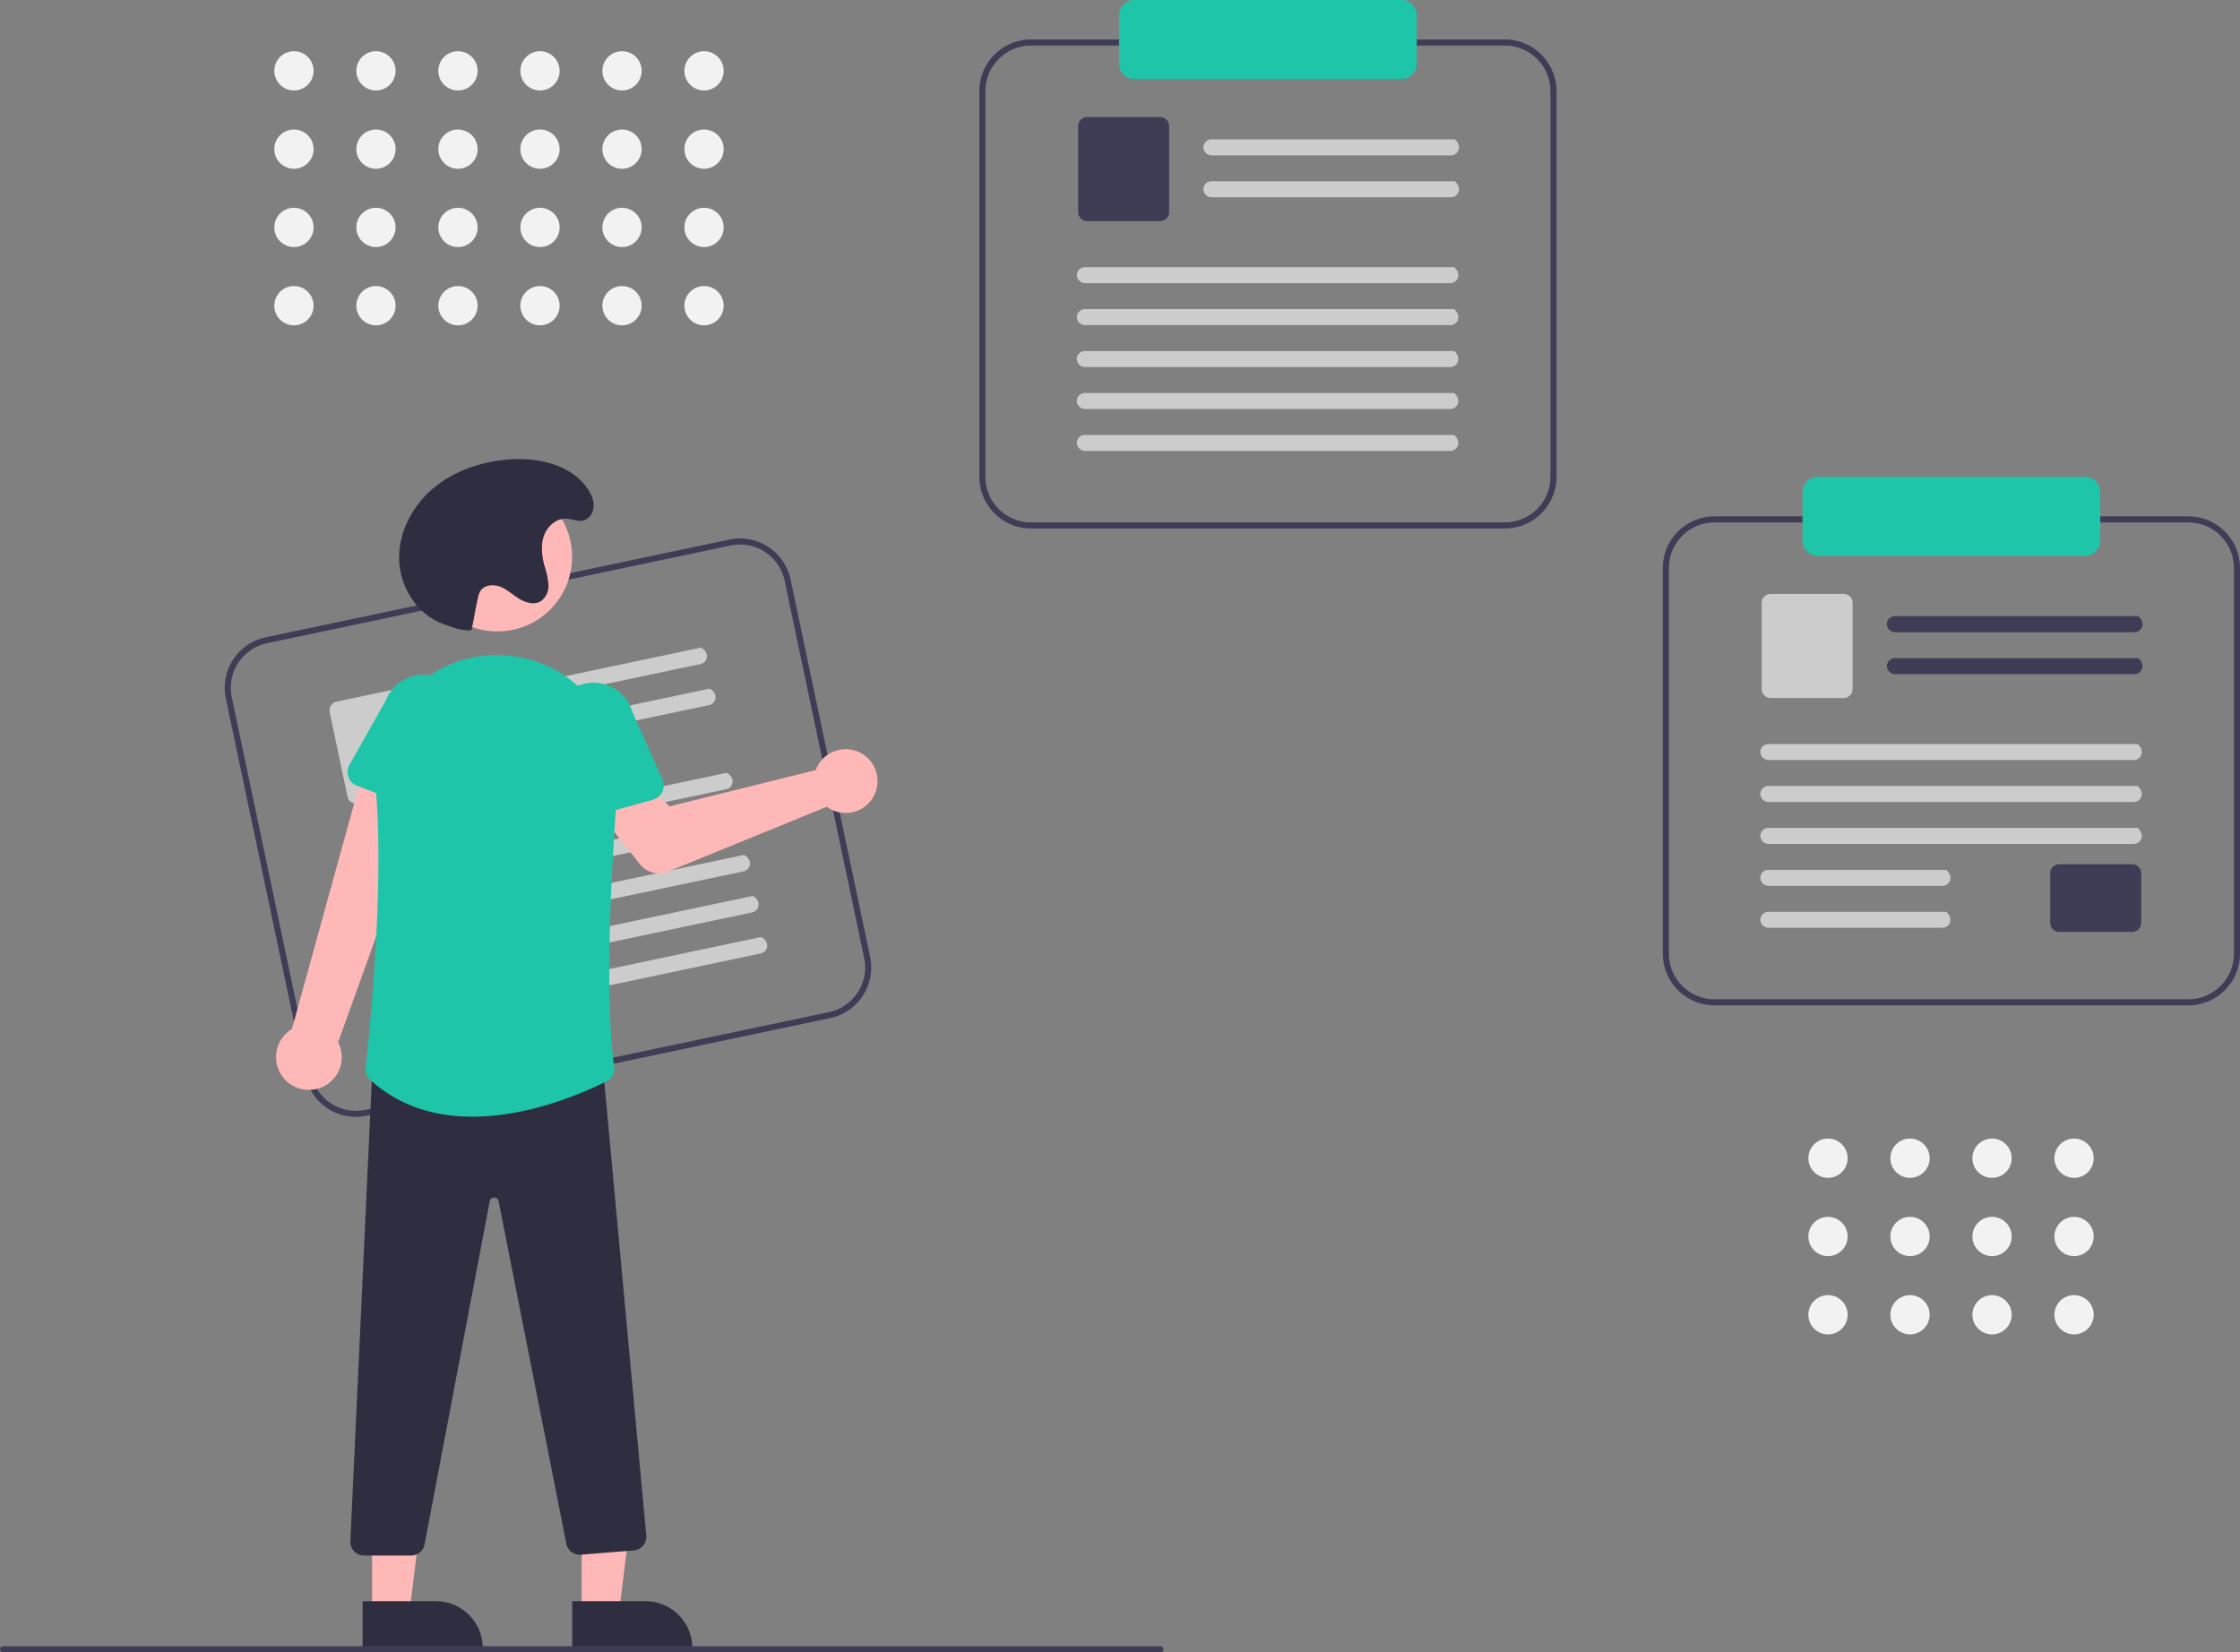<svg xmlns="http://www.w3.org/2000/svg" data-name="Layer 1" width="737.39" height="544" viewBox="0 0 737.39 544" xmlns:xlink="http://www.w3.org/1999/xlink"><rect x="0" y="0" width="737.39" height="544" fill="#808080" stroke="none"/><path d="M504.621,513.182,351.975,545.357a17.019,17.019,0,0,1-20.141-13.128L305.641,407.959a17.019,17.019,0,0,1,13.128-20.141l152.646-32.175A17.019,17.019,0,0,1,491.555,368.772l26.194,124.269A17.019,17.019,0,0,1,504.621,513.182Zm-185.44-123.406a15.017,15.017,0,0,0-11.584,17.771L333.791,531.816a15.017,15.017,0,0,0,17.771,11.584l152.646-32.175a15.017,15.017,0,0,0,11.584-17.771L489.598,369.184a15.017,15.017,0,0,0-17.771-11.584Z" transform="translate(-231.305 -178)" fill="#3f3d56" data-darkreader-inline-fill="" style="--darkreader-inline-fill:#323145;"/><path id="ea648e8d-1b31-4ae2-9566-f54bfd0d94c9-306" data-name="Path 411" d="M461.93,396.618,384.892,412.857a2.731,2.731,0,0,1-3.229-1.863,2.631,2.631,0,0,1,1.999-3.254L462.082,391.21c3.062,1.726,2.094,4.935-.152,5.409Z" transform="translate(-231.305 -178)" fill="#ccc" data-darkreader-inline-fill="" style="--darkreader-inline-fill:#35393b;"/><path id="b4f9d9e0-1a47-44a2-8a19-0d88a6e9c18f-307" data-name="Path 412" d="M464.779,410.131l-77.038,16.238a2.731,2.731,0,0,1-3.229-1.863,2.631,2.631,0,0,1,1.999-3.254L464.93,404.723c3.062,1.726,2.094,4.935-.152,5.409Z" transform="translate(-231.305 -178)" fill="#ccc" data-darkreader-inline-fill="" style="--darkreader-inline-fill:#35393b;"/><path id="e168965a-63e1-4676-8cbb-3e09d33a4a3f-308" data-name="Path 413" d="M372.708,437.574l-23.511,4.956a2.962,2.962,0,0,1-3.506-2.285l-5.848-27.745a2.962,2.962,0,0,1,2.285-3.506l23.511-4.956a2.963,2.963,0,0,1,3.506,2.285l5.848,27.745a2.962,2.962,0,0,1-2.285,3.506Z" transform="translate(-231.305 -178)" fill="#ccc" data-darkreader-inline-fill="" style="--darkreader-inline-fill:#c8c3bc;"/><path id="af0ff97e-1a3a-4f6f-a511-2c807a938985-309" data-name="Path 414" d="M470.387,437.847,352.812,462.629a2.731,2.731,0,0,1-3.229-1.863,2.631,2.631,0,0,1,1.999-3.254l118.958-25.074c3.062,1.726,2.094,4.935-.152,5.409Z" transform="translate(-231.305 -178)" fill="#ccc" data-darkreader-inline-fill="" style="--darkreader-inline-fill:#35393b;"/><path id="e60f2d91-ad3b-421b-94cb-3aa0f5092f21-310" data-name="Path 415" d="M473.236,451.364,355.661,476.146a2.731,2.731,0,0,1-3.229-1.863,2.631,2.631,0,0,1,1.999-3.254l118.958-25.074c3.062,1.726,2.094,4.935-.152,5.409Z" transform="translate(-231.305 -178)" fill="#ccc" data-darkreader-inline-fill="" style="--darkreader-inline-fill:#35393b;"/><path id="a5554f8b-57e8-4c3b-815c-c76cc46b61b5-311" data-name="Path 416" d="M476.083,464.872,358.508,489.655a2.731,2.731,0,0,1-3.229-1.863,2.631,2.631,0,0,1,1.999-3.254l118.958-25.074c3.062,1.726,2.094,4.935-.152,5.409Z" transform="translate(-231.305 -178)" fill="#ccc" data-darkreader-inline-fill="" style="--darkreader-inline-fill:#35393b;"/><path id="eee68bf7-fbe9-4bfc-85ae-b0141fb14f45-312" data-name="Path 417" d="M478.932,478.388,361.357,503.171a2.731,2.731,0,0,1-3.229-1.863,2.631,2.631,0,0,1,1.999-3.254l118.958-25.074c3.062,1.726,2.094,4.935-.152,5.409Z" transform="translate(-231.305 -178)" fill="#ccc" data-darkreader-inline-fill="" style="--darkreader-inline-fill:#35393b;"/><path id="b9a7afa1-162f-46e2-88e2-f572ab59fc71-313" data-name="Path 418" d="M481.779,491.897,364.205,516.68a2.731,2.731,0,0,1-3.229-1.863,2.631,2.631,0,0,1,1.999-3.254l118.958-25.074c3.062,1.726,2.094,4.935-.152,5.409Z" transform="translate(-231.305 -178)" fill="#ccc" data-darkreader-inline-fill="" style="--darkreader-inline-fill:#35393b;"/><path d="M500.534,430.03a10.527,10.527,0,0,0-.683,1.51l-48.133,11.944-8.373-8.663-14.725,10.928,13.333,16.776a8,8,0,0,0,9.289,2.428l52.229-21.342a10.497,10.497,0,1,0-2.936-13.582Z" transform="translate(-231.305 -178)" fill="#ffb8b8" data-darkreader-inline-fill="" style="--darkreader-inline-fill:#5e0000;"/><path d="M336.237,536.323a10.743,10.743,0,0,0,6.378-15.188l33.124-92.067-23.004-4.077-25.327,91.781a10.801,10.801,0,0,0,8.828,19.551Z" transform="translate(-231.305 -178)" fill="#ffb8b8" data-darkreader-inline-fill="" style="--darkreader-inline-fill:#5e0000;"/><path d="M371.533,445.411l-22.713-8.717a4.817,4.817,0,0,1-2.47-6.863l11.915-21.126a13.377,13.377,0,0,1,24.95,9.66l-5.256,23.598a4.817,4.817,0,0,1-6.427,3.448Z" transform="translate(-231.305 -178)" fill="#1fc5a8" data-darkreader-inline-fill="" style="--darkreader-inline-fill:#49e2c8;"/><polygon points="191.493 531.175 203.752 531.175 209.585 483.887 191.491 483.888 191.493 531.175" fill="#ffb8b8" data-darkreader-inline-fill="" style="--darkreader-inline-fill:#ff9a9a;"/><path d="M419.671,705.173l24.144-.001h.001A15.386,15.386,0,0,1,459.202,720.558v.5l-39.531.001Z" transform="translate(-231.305 -178)" fill="#2f2e41" data-darkreader-inline-fill="" style="--darkreader-inline-fill:#c5c0b8;"/><polygon points="122.493 531.175 134.752 531.175 140.585 483.887 122.491 483.888 122.493 531.175" fill="#ffb8b8" data-darkreader-inline-fill="" style="--darkreader-inline-fill:#ff9a9a;"/><path d="M350.671,705.173l24.144-.001h.001A15.386,15.386,0,0,1,390.202,720.558v.5l-39.531.001Z" transform="translate(-231.305 -178)" fill="#2f2e41" data-darkreader-inline-fill="" style="--darkreader-inline-fill:#c5c0b8;"/><path d="M366.65,690.142H351.136a4.5,4.5,0,0,1-4.495-4.714l7.369-158.332.464-.013,74.919-1.953,14.66,158.423a4.5,4.5,0,0,1-4.121,4.911l-17.426,1.394a4.502,4.502,0,0,1-4.767-3.582L395.45,573.5a1.454,1.454,0,0,0-1.469-1.199h-.006a1.454,1.454,0,0,0-1.466,1.211l-21.443,113A4.51,4.51,0,0,1,366.65,690.142Z" transform="translate(-231.305 -178)" fill="#2f2e41" data-darkreader-inline-fill="" style="--darkreader-inline-fill:#262534;"/><circle cx="163.765" cy="183.324" r="24.561" fill="#ffb8b8" data-darkreader-inline-fill="" style="--darkreader-inline-fill:#ff9a9a;"/><path d="M386.834,545.651c-11.706,0-23.73-3.077-33.698-12.175a4.552,4.552,0,0,1-1.469-3.85c1.067-9.586,6.242-59.081,3.328-92.144a40.02,40.02,0,0,1,12.956-33.305,39.598,39.598,0,0,1,33.962-9.834h0c.306.055.612.112.918.171,19.664,3.806,33.326,22.004,31.78,42.331-2.256,29.66-4.278,69.779-1.103,92.468a4.493,4.493,0,0,1-2.415,4.637C423.868,537.601,405.767,545.651,386.834,545.651Z" transform="translate(-231.305 -178)" fill="#1fc5a8" data-darkreader-inline-fill="" style="--darkreader-inline-fill:#199e86;"/><path d="M418.884,447.178a4.812,4.812,0,0,1-2.109-3.411l-2.992-23.99a13.377,13.377,0,0,1,25.754-7.248l9.856,22.161a4.817,4.817,0,0,1-3.11,6.598l-23.437,6.522A4.811,4.811,0,0,1,418.884,447.178Z" transform="translate(-231.305 -178)" fill="#1fc5a8" data-darkreader-inline-fill="" style="--darkreader-inline-fill:#49e2c8;"/><path d="M386.496,385.538a17.598,17.598,0,0,1-6.797-1.23c-.951-.367-1.939-.668-2.889-1.035-8.387-3.24-13.911-12.172-14.109-21.16s4.457-17.713,11.369-23.462,15.865-8.701,24.83-9.384c9.657-.735,20.53,1.714,25.926,9.756,1.436,2.141,2.441,4.738,1.59,7.322a4.686,4.686,0,0,1-1.32,2.028c-2.41,2.144-4.812.532-7.269.389-3.377-.196-6.409,2.537-7.499,5.739s-.61,6.727.27,9.992a24.962,24.962,0,0,1,1.258,6.076,6.108,6.108,0,0,1-2.531,5.379c-2.11,1.275-4.881.537-6.992-.736s-3.935-3.044-6.216-3.981-5.344-.729-6.671,1.348a7.379,7.379,0,0,0-.843,2.435c-1.19,5.421-.916,5.102-2.106,10.523Z" transform="translate(-231.305 -178)" fill="#2f2e41" data-darkreader-inline-fill="" style="--darkreader-inline-fill:#c5c0b8;"/><path d="M726.695,352h-156a17.019,17.019,0,0,1-17-17V208a17.019,17.019,0,0,1,17-17h156a17.019,17.019,0,0,1,17,17V335A17.019,17.019,0,0,1,726.695,352Zm-156-159a15.017,15.017,0,0,0-15,15V335a15.017,15.017,0,0,0,15,15h156a15.017,15.017,0,0,0,15-15V208a15.017,15.017,0,0,0-15-15Z" transform="translate(-231.305 -178)" fill="#3f3d56" data-darkreader-inline-fill="" style="--darkreader-inline-fill:#323145;"/><path id="eb40ba0f-f2ca-41e6-ba2e-bd824fb45cdc-314" data-name="Path 411" d="M708.963,229.138H630.232a2.731,2.731,0,0,1-2.776-2.489,2.631,2.631,0,0,1,2.627-2.772h80.143c2.64,2.32,1.031,5.261-1.264,5.261Z" transform="translate(-231.305 -178)" fill="#ccc" data-darkreader-inline-fill="" style="--darkreader-inline-fill:#35393b;"/><path id="ea390b26-798a-41d7-8695-eb41cfeb13d4-315" data-name="Path 412" d="M708.963,242.948H630.232a2.731,2.731,0,0,1-2.776-2.489,2.631,2.631,0,0,1,2.627-2.772h80.143c2.64,2.32,1.031,5.261-1.264,5.261Z" transform="translate(-231.305 -178)" fill="#ccc" data-darkreader-inline-fill="" style="--darkreader-inline-fill:#35393b;"/><path id="f9b4f79e-9356-48bc-89d8-91f80de67df3-316" data-name="Path 413" d="M613.212,250.811h-24.028a2.962,2.962,0,0,1-2.959-2.959V219.497a2.962,2.962,0,0,1,2.959-2.959h24.028a2.963,2.963,0,0,1,2.959,2.959v28.355a2.962,2.962,0,0,1-2.959,2.959Z" transform="translate(-231.305 -178)" fill="#3f3d56" data-darkreader-inline-fill="" style="--darkreader-inline-fill:#bab4ab;"/><path id="f3294a48-db04-45e1-afc8-dab6eb28e529-317" data-name="Path 414" d="M708.734,271.224H588.576a2.731,2.731,0,0,1-2.776-2.489,2.631,2.631,0,0,1,2.627-2.772H709.999c2.64,2.32,1.031,5.261-1.264,5.261Z" transform="translate(-231.305 -178)" fill="#ccc" data-darkreader-inline-fill="" style="--darkreader-inline-fill:#35393b;"/><path id="bb6dba8b-bb0a-4f92-a6ea-c6252f741607-318" data-name="Path 415" d="M708.734,285.038H588.576a2.731,2.731,0,0,1-2.776-2.489,2.631,2.631,0,0,1,2.627-2.772H709.999c2.64,2.32,1.031,5.261-1.264,5.261Z" transform="translate(-231.305 -178)" fill="#ccc" data-darkreader-inline-fill="" style="--darkreader-inline-fill:#35393b;"/><path id="b1d451cb-91ad-40cf-876e-6a74c98e5c4f-319" data-name="Path 416" d="M708.734,298.843H588.576a2.731,2.731,0,0,1-2.776-2.489,2.631,2.631,0,0,1,2.627-2.772H709.999c2.64,2.32,1.031,5.261-1.264,5.261Z" transform="translate(-231.305 -178)" fill="#ccc" data-darkreader-inline-fill="" style="--darkreader-inline-fill:#35393b;"/><path id="bcef27e7-bcca-4cc4-a6d4-200e9e04132c-320" data-name="Path 417" d="M708.734,312.656H588.576a2.731,2.731,0,0,1-2.776-2.489,2.631,2.631,0,0,1,2.627-2.772H709.999c2.64,2.32,1.031,5.261-1.264,5.261Z" transform="translate(-231.305 -178)" fill="#ccc" data-darkreader-inline-fill="" style="--darkreader-inline-fill:#35393b;"/><path id="ed29f808-f3a3-4ac8-bd45-563f73aa9d8b-321" data-name="Path 418" d="M708.734,326.462H588.576a2.731,2.731,0,0,1-2.776-2.489,2.631,2.631,0,0,1,2.627-2.772H709.999c2.64,2.32,1.031,5.261-1.264,5.261Z" transform="translate(-231.305 -178)" fill="#ccc" data-darkreader-inline-fill="" style="--darkreader-inline-fill:#35393b;"/><path d="M692.695,178a5.006,5.006,0,0,1,5,5v16a5.006,5.006,0,0,1-5,5h-88a5.006,5.006,0,0,1-5-5V183a5.006,5.006,0,0,1,5-5" transform="translate(-231.305 -178)" fill="#1fc5a8" data-darkreader-inline-fill="" style="--darkreader-inline-fill:#199e86;"/><path d="M951.695,509h-156a17.019,17.019,0,0,1-17-17V365a17.019,17.019,0,0,1,17-17h156a17.019,17.019,0,0,1,17,17V492A17.019,17.019,0,0,1,951.695,509Zm-156-159a15.017,15.017,0,0,0-15,15V492a15.017,15.017,0,0,0,15,15h156a15.017,15.017,0,0,0,15-15V365a15.017,15.017,0,0,0-15-15Z" transform="translate(-231.305 -178)" fill="#3f3d56" data-darkreader-inline-fill="" style="--darkreader-inline-fill:#323145;"/><path id="ab56b95a-ad0a-4db6-b885-1de339e59248-322" data-name="Path 411" d="M933.963,386.138H855.232a2.731,2.731,0,0,1-2.776-2.489,2.631,2.631,0,0,1,2.627-2.772h80.143c2.64,2.32,1.031,5.261-1.264,5.261Z" transform="translate(-231.305 -178)" fill="#3f3d56" data-darkreader-inline-fill="" style="--darkreader-inline-fill:#323145;"/><path id="a65ba0e0-92d5-467b-b937-6962ba88422c-323" data-name="Path 412" d="M933.963,399.948H855.232a2.731,2.731,0,0,1-2.776-2.489,2.631,2.631,0,0,1,2.627-2.772h80.143c2.64,2.32,1.031,5.261-1.264,5.261Z" transform="translate(-231.305 -178)" fill="#3f3d56" data-darkreader-inline-fill="" style="--darkreader-inline-fill:#323145;"/><path id="fb801fe4-3edc-4e65-9957-dec023933e0a-324" data-name="Path 413" d="M838.212,407.811h-24.028a2.962,2.962,0,0,1-2.959-2.959V376.497a2.962,2.962,0,0,1,2.959-2.959h24.028a2.963,2.963,0,0,1,2.959,2.959v28.355a2.962,2.962,0,0,1-2.959,2.959Z" transform="translate(-231.305 -178)" fill="#ccc" data-darkreader-inline-fill="" style="--darkreader-inline-fill:#c8c3bc;"/><path id="faab0864-6611-44c5-86ab-6dd51d336b1d-325" data-name="Path 413" d="M933.212,484.811h-24.028a2.962,2.962,0,0,1-2.959-2.959V465.497a2.962,2.962,0,0,1,2.959-2.959h24.028a2.963,2.963,0,0,1,2.959,2.959v16.355a2.962,2.962,0,0,1-2.959,2.959Z" transform="translate(-231.305 -178)" fill="#3f3d56" data-darkreader-inline-fill="" style="--darkreader-inline-fill:#bab4ab;"/><path id="ada3facf-2b93-40cb-83c6-b6d8dc380c35-326" data-name="Path 414" d="M933.734,428.224H813.576a2.731,2.731,0,0,1-2.776-2.489,2.631,2.631,0,0,1,2.627-2.772H934.999c2.64,2.32,1.031,5.261-1.264,5.261Z" transform="translate(-231.305 -178)" fill="#ccc" data-darkreader-inline-fill="" style="--darkreader-inline-fill:#35393b;"/><path id="a50891a7-c495-4965-ab40-a1f907e5cce2-327" data-name="Path 415" d="M933.734,442.038H813.576a2.731,2.731,0,0,1-2.776-2.489,2.631,2.631,0,0,1,2.627-2.772H934.999c2.64,2.32,1.031,5.261-1.264,5.261Z" transform="translate(-231.305 -178)" fill="#ccc" data-darkreader-inline-fill="" style="--darkreader-inline-fill:#35393b;"/><path id="f645be9d-0c31-4d92-bfb2-feede413f090-328" data-name="Path 416" d="M933.734,455.843H813.576a2.731,2.731,0,0,1-2.776-2.489,2.631,2.631,0,0,1,2.627-2.772H934.999c2.64,2.32,1.031,5.261-1.264,5.261Z" transform="translate(-231.305 -178)" fill="#ccc" data-darkreader-inline-fill="" style="--darkreader-inline-fill:#35393b;"/><path id="f96ba49d-c571-4857-91da-e214cd5ba82f-329" data-name="Path 417" d="M870.734,469.656H813.576a2.731,2.731,0,0,1-2.776-2.489,2.631,2.631,0,0,1,2.627-2.772h58.571c2.64,2.32,1.031,5.261-1.264,5.261Z" transform="translate(-231.305 -178)" fill="#ccc" data-darkreader-inline-fill="" style="--darkreader-inline-fill:#c8c3bc;"/><path id="a7214c6f-9d52-425a-b9ef-635698aec079-330" data-name="Path 418" d="M870.734,483.462H813.576a2.731,2.731,0,0,1-2.776-2.489,2.631,2.631,0,0,1,2.627-2.772h58.571c2.64,2.32,1.031,5.261-1.264,5.261Z" transform="translate(-231.305 -178)" fill="#ccc" data-darkreader-inline-fill="" style="--darkreader-inline-fill:#c8c3bc;"/><path d="M917.695,361h-88a5.006,5.006,0,0,1-5-5V340a5.006,5.006,0,0,1,5-5h88a5.006,5.006,0,0,1,5,5v16A5.006,5.006,0,0,1,917.695,361Z" transform="translate(-231.305 -178)" fill="#1fc5a8" data-darkreader-inline-fill="" style="--darkreader-inline-fill:#199e86;"/><path d="M613.305,722h-381a1,1,0,0,1,0-2h381a1,1,0,0,1,0,2Z" transform="translate(-231.305 -178)" fill="#3f3d56" data-darkreader-inline-fill="" style="--darkreader-inline-fill:#323145;"/><circle cx="96.764" cy="23.324" r="6.467" fill="#f2f2f2" data-darkreader-inline-fill="" style="--darkreader-inline-fill:#e0ddd9;"/><circle cx="96.764" cy="49.098" r="6.467" fill="#f2f2f2" data-darkreader-inline-fill="" style="--darkreader-inline-fill:#e0ddd9;"/><circle cx="96.764" cy="74.871" r="6.467" fill="#f2f2f2" data-darkreader-inline-fill="" style="--darkreader-inline-fill:#e0ddd9;"/><circle cx="96.764" cy="100.644" r="6.467" fill="#f2f2f2" data-darkreader-inline-fill="" style="--darkreader-inline-fill:#e0ddd9;"/><circle cx="123.764" cy="23.324" r="6.467" fill="#f2f2f2" data-darkreader-inline-fill="" style="--darkreader-inline-fill:#e0ddd9;"/><circle cx="123.764" cy="49.098" r="6.467" fill="#f2f2f2" data-darkreader-inline-fill="" style="--darkreader-inline-fill:#e0ddd9;"/><circle cx="123.764" cy="74.871" r="6.467" fill="#f2f2f2" data-darkreader-inline-fill="" style="--darkreader-inline-fill:#e0ddd9;"/><circle cx="123.764" cy="100.644" r="6.467" fill="#f2f2f2" data-darkreader-inline-fill="" style="--darkreader-inline-fill:#e0ddd9;"/><circle cx="150.764" cy="23.324" r="6.467" fill="#f2f2f2" data-darkreader-inline-fill="" style="--darkreader-inline-fill:#e0ddd9;"/><circle cx="150.764" cy="49.098" r="6.467" fill="#f2f2f2" data-darkreader-inline-fill="" style="--darkreader-inline-fill:#e0ddd9;"/><circle cx="150.764" cy="74.871" r="6.467" fill="#f2f2f2" data-darkreader-inline-fill="" style="--darkreader-inline-fill:#e0ddd9;"/><circle cx="150.764" cy="100.644" r="6.467" fill="#f2f2f2" data-darkreader-inline-fill="" style="--darkreader-inline-fill:#e0ddd9;"/><circle cx="177.764" cy="23.324" r="6.467" fill="#f2f2f2" data-darkreader-inline-fill="" style="--darkreader-inline-fill:#e0ddd9;"/><circle cx="177.764" cy="49.098" r="6.467" fill="#f2f2f2" data-darkreader-inline-fill="" style="--darkreader-inline-fill:#e0ddd9;"/><circle cx="177.764" cy="74.871" r="6.467" fill="#f2f2f2" data-darkreader-inline-fill="" style="--darkreader-inline-fill:#e0ddd9;"/><circle cx="177.764" cy="100.644" r="6.467" fill="#f2f2f2" data-darkreader-inline-fill="" style="--darkreader-inline-fill:#e0ddd9;"/><circle cx="204.764" cy="23.324" r="6.467" fill="#f2f2f2" data-darkreader-inline-fill="" style="--darkreader-inline-fill:#e0ddd9;"/><circle cx="204.764" cy="49.098" r="6.467" fill="#f2f2f2" data-darkreader-inline-fill="" style="--darkreader-inline-fill:#e0ddd9;"/><circle cx="204.764" cy="74.871" r="6.467" fill="#f2f2f2" data-darkreader-inline-fill="" style="--darkreader-inline-fill:#e0ddd9;"/><circle cx="204.764" cy="100.644" r="6.467" fill="#f2f2f2" data-darkreader-inline-fill="" style="--darkreader-inline-fill:#e0ddd9;"/><circle cx="231.764" cy="23.324" r="6.467" fill="#f2f2f2" data-darkreader-inline-fill="" style="--darkreader-inline-fill:#e0ddd9;"/><circle cx="231.764" cy="49.098" r="6.467" fill="#f2f2f2" data-darkreader-inline-fill="" style="--darkreader-inline-fill:#e0ddd9;"/><circle cx="231.764" cy="74.871" r="6.467" fill="#f2f2f2" data-darkreader-inline-fill="" style="--darkreader-inline-fill:#e0ddd9;"/><circle cx="231.764" cy="100.644" r="6.467" fill="#f2f2f2" data-darkreader-inline-fill="" style="--darkreader-inline-fill:#e0ddd9;"/><circle cx="601.764" cy="381.324" r="6.467" fill="#f2f2f2" data-darkreader-inline-fill="" style="--darkreader-inline-fill:#e0ddd9;"/><circle cx="601.764" cy="407.098" r="6.467" fill="#f2f2f2" data-darkreader-inline-fill="" style="--darkreader-inline-fill:#e0ddd9;"/><circle cx="601.764" cy="432.871" r="6.467" fill="#f2f2f2" data-darkreader-inline-fill="" style="--darkreader-inline-fill:#e0ddd9;"/><circle cx="628.764" cy="381.324" r="6.467" fill="#f2f2f2" data-darkreader-inline-fill="" style="--darkreader-inline-fill:#e0ddd9;"/><circle cx="628.764" cy="407.098" r="6.467" fill="#f2f2f2" data-darkreader-inline-fill="" style="--darkreader-inline-fill:#e0ddd9;"/><circle cx="628.764" cy="432.871" r="6.467" fill="#f2f2f2" data-darkreader-inline-fill="" style="--darkreader-inline-fill:#e0ddd9;"/><circle cx="655.764" cy="381.324" r="6.467" fill="#f2f2f2" data-darkreader-inline-fill="" style="--darkreader-inline-fill:#e0ddd9;"/><circle cx="655.764" cy="407.098" r="6.467" fill="#f2f2f2" data-darkreader-inline-fill="" style="--darkreader-inline-fill:#e0ddd9;"/><circle cx="655.764" cy="432.871" r="6.467" fill="#f2f2f2" data-darkreader-inline-fill="" style="--darkreader-inline-fill:#e0ddd9;"/><circle cx="682.764" cy="381.324" r="6.467" fill="#f2f2f2" data-darkreader-inline-fill="" style="--darkreader-inline-fill:#e0ddd9;"/><circle cx="682.764" cy="407.098" r="6.467" fill="#f2f2f2" data-darkreader-inline-fill="" style="--darkreader-inline-fill:#e0ddd9;"/><circle cx="682.764" cy="432.871" r="6.467" fill="#f2f2f2" data-darkreader-inline-fill="" style="--darkreader-inline-fill:#e0ddd9;"/></svg>